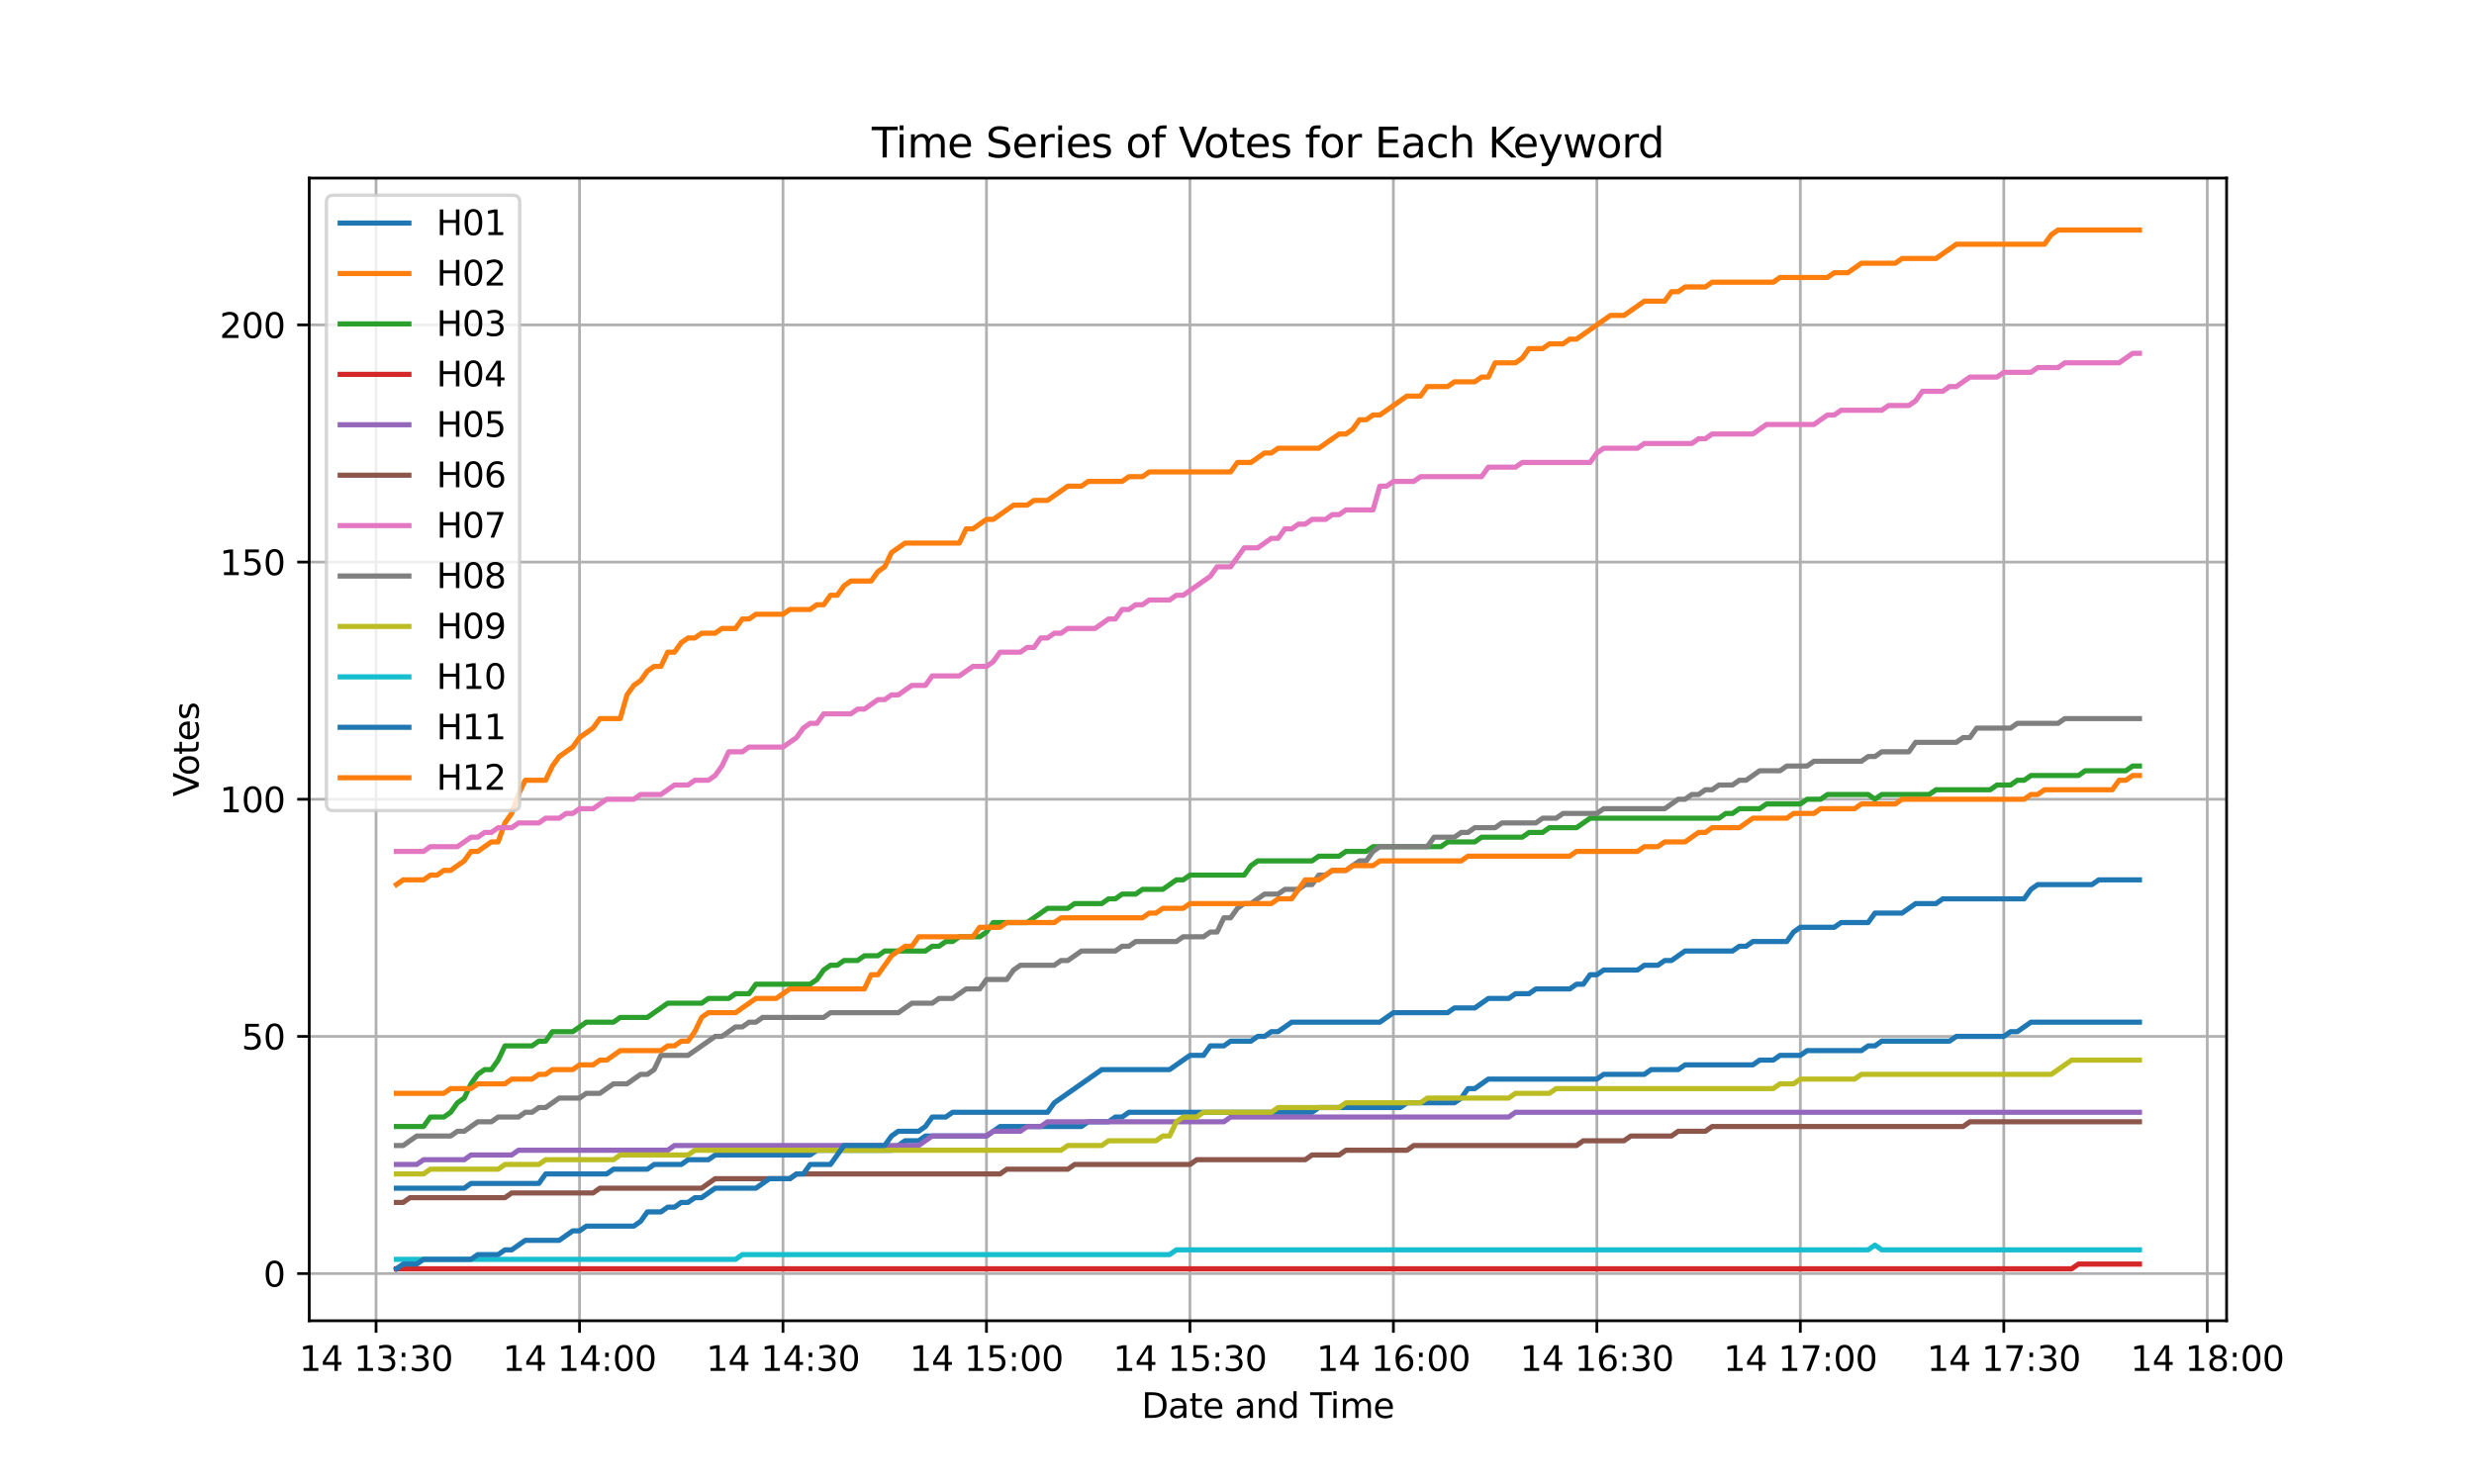 <?xml version="1.0" encoding="utf-8" standalone="no"?>
<!DOCTYPE svg PUBLIC "-//W3C//DTD SVG 1.1//EN"
  "http://www.w3.org/Graphics/SVG/1.1/DTD/svg11.dtd">
<svg xmlns:xlink="http://www.w3.org/1999/xlink" width="720pt" height="432pt" viewBox="0 0 720 432" xmlns="http://www.w3.org/2000/svg" version="1.1">
 <defs>
  <style type="text/css">*{stroke-linejoin: round; stroke-linecap: butt}</style>
 </defs>
 <g id="figure_1">
  <g id="patch_1">
   <path d="M 0 432 
L 720 432 
L 720 0 
L 0 0 
z
" style="fill: #ffffff"/>
  </g>
  <g id="axes_1">
   <g id="patch_2">
    <path d="M 90 384.48 
L 648 384.48 
L 648 51.84 
L 90 51.84 
z
" style="fill: #ffffff"/>
   </g>
   <g id="matplotlib.axis_1">
    <g id="xtick_1">
     <g id="line2d_1">
      <path d="M 109.442 384.48 
L 109.442 51.84 
" clip-path="url(#pe643ba645a)" style="fill: none; stroke: #b0b0b0; stroke-width: 0.8; stroke-linecap: square"/>
     </g>
     <g id="line2d_2">
      <defs>
       <path id="m9fa2e6b4dc" d="M 0 0 
L 0 3.5 
" style="stroke: #000000; stroke-width: 0.8"/>
      </defs>
      <g>
       <use xlink:href="#m9fa2e6b4dc" x="109.442" y="384.48" style="stroke: #000000; stroke-width: 0.8"/>
      </g>
     </g>
     <g id="text_1">
      <!-- 14 13:30 -->
      <g transform="translate(87.081 399.078) scale(0.1 -0.1)">
       <defs>
        <path id="DejaVuSans-31" d="M 794 531 
L 1825 531 
L 1825 4091 
L 703 3866 
L 703 4441 
L 1819 4666 
L 2450 4666 
L 2450 531 
L 3481 531 
L 3481 0 
L 794 0 
L 794 531 
z
" transform="scale(0.016)"/>
        <path id="DejaVuSans-34" d="M 2419 4116 
L 825 1625 
L 2419 1625 
L 2419 4116 
z
M 2253 4666 
L 3047 4666 
L 3047 1625 
L 3713 1625 
L 3713 1100 
L 3047 1100 
L 3047 0 
L 2419 0 
L 2419 1100 
L 313 1100 
L 313 1709 
L 2253 4666 
z
" transform="scale(0.016)"/>
        <path id="DejaVuSans-20" transform="scale(0.016)"/>
        <path id="DejaVuSans-33" d="M 2597 2516 
Q 3050 2419 3304 2112 
Q 3559 1806 3559 1356 
Q 3559 666 3084 287 
Q 2609 -91 1734 -91 
Q 1441 -91 1130 -33 
Q 819 25 488 141 
L 488 750 
Q 750 597 1062 519 
Q 1375 441 1716 441 
Q 2309 441 2620 675 
Q 2931 909 2931 1356 
Q 2931 1769 2642 2001 
Q 2353 2234 1838 2234 
L 1294 2234 
L 1294 2753 
L 1863 2753 
Q 2328 2753 2575 2939 
Q 2822 3125 2822 3475 
Q 2822 3834 2567 4026 
Q 2313 4219 1838 4219 
Q 1578 4219 1281 4162 
Q 984 4106 628 3988 
L 628 4550 
Q 988 4650 1302 4700 
Q 1616 4750 1894 4750 
Q 2613 4750 3031 4423 
Q 3450 4097 3450 3541 
Q 3450 3153 3228 2886 
Q 3006 2619 2597 2516 
z
" transform="scale(0.016)"/>
        <path id="DejaVuSans-3a" d="M 750 794 
L 1409 794 
L 1409 0 
L 750 0 
L 750 794 
z
M 750 3309 
L 1409 3309 
L 1409 2516 
L 750 2516 
L 750 3309 
z
" transform="scale(0.016)"/>
        <path id="DejaVuSans-30" d="M 2034 4250 
Q 1547 4250 1301 3770 
Q 1056 3291 1056 2328 
Q 1056 1369 1301 889 
Q 1547 409 2034 409 
Q 2525 409 2770 889 
Q 3016 1369 3016 2328 
Q 3016 3291 2770 3770 
Q 2525 4250 2034 4250 
z
M 2034 4750 
Q 2819 4750 3233 4129 
Q 3647 3509 3647 2328 
Q 3647 1150 3233 529 
Q 2819 -91 2034 -91 
Q 1250 -91 836 529 
Q 422 1150 422 2328 
Q 422 3509 836 4129 
Q 1250 4750 2034 4750 
z
" transform="scale(0.016)"/>
       </defs>
       <use xlink:href="#DejaVuSans-31"/>
       <use xlink:href="#DejaVuSans-34" transform="translate(63.623 0)"/>
       <use xlink:href="#DejaVuSans-20" transform="translate(127.246 0)"/>
       <use xlink:href="#DejaVuSans-31" transform="translate(159.033 0)"/>
       <use xlink:href="#DejaVuSans-33" transform="translate(222.656 0)"/>
       <use xlink:href="#DejaVuSans-3a" transform="translate(286.279 0)"/>
       <use xlink:href="#DejaVuSans-33" transform="translate(319.971 0)"/>
       <use xlink:href="#DejaVuSans-30" transform="translate(383.594 0)"/>
      </g>
     </g>
    </g>
    <g id="xtick_2">
     <g id="line2d_3">
      <path d="M 168.657 384.48 
L 168.657 51.84 
" clip-path="url(#pe643ba645a)" style="fill: none; stroke: #b0b0b0; stroke-width: 0.8; stroke-linecap: square"/>
     </g>
     <g id="line2d_4">
      <g>
       <use xlink:href="#m9fa2e6b4dc" x="168.657" y="384.48" style="stroke: #000000; stroke-width: 0.8"/>
      </g>
     </g>
     <g id="text_2">
      <!-- 14 14:00 -->
      <g transform="translate(146.296 399.078) scale(0.1 -0.1)">
       <use xlink:href="#DejaVuSans-31"/>
       <use xlink:href="#DejaVuSans-34" transform="translate(63.623 0)"/>
       <use xlink:href="#DejaVuSans-20" transform="translate(127.246 0)"/>
       <use xlink:href="#DejaVuSans-31" transform="translate(159.033 0)"/>
       <use xlink:href="#DejaVuSans-34" transform="translate(222.656 0)"/>
       <use xlink:href="#DejaVuSans-3a" transform="translate(286.279 0)"/>
       <use xlink:href="#DejaVuSans-30" transform="translate(319.971 0)"/>
       <use xlink:href="#DejaVuSans-30" transform="translate(383.594 0)"/>
      </g>
     </g>
    </g>
    <g id="xtick_3">
     <g id="line2d_5">
      <path d="M 227.872 384.48 
L 227.872 51.84 
" clip-path="url(#pe643ba645a)" style="fill: none; stroke: #b0b0b0; stroke-width: 0.8; stroke-linecap: square"/>
     </g>
     <g id="line2d_6">
      <g>
       <use xlink:href="#m9fa2e6b4dc" x="227.872" y="384.48" style="stroke: #000000; stroke-width: 0.8"/>
      </g>
     </g>
     <g id="text_3">
      <!-- 14 14:30 -->
      <g transform="translate(205.511 399.078) scale(0.1 -0.1)">
       <use xlink:href="#DejaVuSans-31"/>
       <use xlink:href="#DejaVuSans-34" transform="translate(63.623 0)"/>
       <use xlink:href="#DejaVuSans-20" transform="translate(127.246 0)"/>
       <use xlink:href="#DejaVuSans-31" transform="translate(159.033 0)"/>
       <use xlink:href="#DejaVuSans-34" transform="translate(222.656 0)"/>
       <use xlink:href="#DejaVuSans-3a" transform="translate(286.279 0)"/>
       <use xlink:href="#DejaVuSans-33" transform="translate(319.971 0)"/>
       <use xlink:href="#DejaVuSans-30" transform="translate(383.594 0)"/>
      </g>
     </g>
    </g>
    <g id="xtick_4">
     <g id="line2d_7">
      <path d="M 287.086 384.48 
L 287.086 51.84 
" clip-path="url(#pe643ba645a)" style="fill: none; stroke: #b0b0b0; stroke-width: 0.8; stroke-linecap: square"/>
     </g>
     <g id="line2d_8">
      <g>
       <use xlink:href="#m9fa2e6b4dc" x="287.086" y="384.48" style="stroke: #000000; stroke-width: 0.8"/>
      </g>
     </g>
     <g id="text_4">
      <!-- 14 15:00 -->
      <g transform="translate(264.725 399.078) scale(0.1 -0.1)">
       <defs>
        <path id="DejaVuSans-35" d="M 691 4666 
L 3169 4666 
L 3169 4134 
L 1269 4134 
L 1269 2991 
Q 1406 3038 1543 3061 
Q 1681 3084 1819 3084 
Q 2600 3084 3056 2656 
Q 3513 2228 3513 1497 
Q 3513 744 3044 326 
Q 2575 -91 1722 -91 
Q 1428 -91 1123 -41 
Q 819 9 494 109 
L 494 744 
Q 775 591 1075 516 
Q 1375 441 1709 441 
Q 2250 441 2565 725 
Q 2881 1009 2881 1497 
Q 2881 1984 2565 2268 
Q 2250 2553 1709 2553 
Q 1456 2553 1204 2497 
Q 953 2441 691 2322 
L 691 4666 
z
" transform="scale(0.016)"/>
       </defs>
       <use xlink:href="#DejaVuSans-31"/>
       <use xlink:href="#DejaVuSans-34" transform="translate(63.623 0)"/>
       <use xlink:href="#DejaVuSans-20" transform="translate(127.246 0)"/>
       <use xlink:href="#DejaVuSans-31" transform="translate(159.033 0)"/>
       <use xlink:href="#DejaVuSans-35" transform="translate(222.656 0)"/>
       <use xlink:href="#DejaVuSans-3a" transform="translate(286.279 0)"/>
       <use xlink:href="#DejaVuSans-30" transform="translate(319.971 0)"/>
       <use xlink:href="#DejaVuSans-30" transform="translate(383.594 0)"/>
      </g>
     </g>
    </g>
    <g id="xtick_5">
     <g id="line2d_9">
      <path d="M 346.301 384.48 
L 346.301 51.84 
" clip-path="url(#pe643ba645a)" style="fill: none; stroke: #b0b0b0; stroke-width: 0.8; stroke-linecap: square"/>
     </g>
     <g id="line2d_10">
      <g>
       <use xlink:href="#m9fa2e6b4dc" x="346.301" y="384.48" style="stroke: #000000; stroke-width: 0.8"/>
      </g>
     </g>
     <g id="text_5">
      <!-- 14 15:30 -->
      <g transform="translate(323.94 399.078) scale(0.1 -0.1)">
       <use xlink:href="#DejaVuSans-31"/>
       <use xlink:href="#DejaVuSans-34" transform="translate(63.623 0)"/>
       <use xlink:href="#DejaVuSans-20" transform="translate(127.246 0)"/>
       <use xlink:href="#DejaVuSans-31" transform="translate(159.033 0)"/>
       <use xlink:href="#DejaVuSans-35" transform="translate(222.656 0)"/>
       <use xlink:href="#DejaVuSans-3a" transform="translate(286.279 0)"/>
       <use xlink:href="#DejaVuSans-33" transform="translate(319.971 0)"/>
       <use xlink:href="#DejaVuSans-30" transform="translate(383.594 0)"/>
      </g>
     </g>
    </g>
    <g id="xtick_6">
     <g id="line2d_11">
      <path d="M 405.516 384.48 
L 405.516 51.84 
" clip-path="url(#pe643ba645a)" style="fill: none; stroke: #b0b0b0; stroke-width: 0.8; stroke-linecap: square"/>
     </g>
     <g id="line2d_12">
      <g>
       <use xlink:href="#m9fa2e6b4dc" x="405.516" y="384.48" style="stroke: #000000; stroke-width: 0.8"/>
      </g>
     </g>
     <g id="text_6">
      <!-- 14 16:00 -->
      <g transform="translate(383.155 399.078) scale(0.1 -0.1)">
       <defs>
        <path id="DejaVuSans-36" d="M 2113 2584 
Q 1688 2584 1439 2293 
Q 1191 2003 1191 1497 
Q 1191 994 1439 701 
Q 1688 409 2113 409 
Q 2538 409 2786 701 
Q 3034 994 3034 1497 
Q 3034 2003 2786 2293 
Q 2538 2584 2113 2584 
z
M 3366 4563 
L 3366 3988 
Q 3128 4100 2886 4159 
Q 2644 4219 2406 4219 
Q 1781 4219 1451 3797 
Q 1122 3375 1075 2522 
Q 1259 2794 1537 2939 
Q 1816 3084 2150 3084 
Q 2853 3084 3261 2657 
Q 3669 2231 3669 1497 
Q 3669 778 3244 343 
Q 2819 -91 2113 -91 
Q 1303 -91 875 529 
Q 447 1150 447 2328 
Q 447 3434 972 4092 
Q 1497 4750 2381 4750 
Q 2619 4750 2861 4703 
Q 3103 4656 3366 4563 
z
" transform="scale(0.016)"/>
       </defs>
       <use xlink:href="#DejaVuSans-31"/>
       <use xlink:href="#DejaVuSans-34" transform="translate(63.623 0)"/>
       <use xlink:href="#DejaVuSans-20" transform="translate(127.246 0)"/>
       <use xlink:href="#DejaVuSans-31" transform="translate(159.033 0)"/>
       <use xlink:href="#DejaVuSans-36" transform="translate(222.656 0)"/>
       <use xlink:href="#DejaVuSans-3a" transform="translate(286.279 0)"/>
       <use xlink:href="#DejaVuSans-30" transform="translate(319.971 0)"/>
       <use xlink:href="#DejaVuSans-30" transform="translate(383.594 0)"/>
      </g>
     </g>
    </g>
    <g id="xtick_7">
     <g id="line2d_13">
      <path d="M 464.73 384.48 
L 464.73 51.84 
" clip-path="url(#pe643ba645a)" style="fill: none; stroke: #b0b0b0; stroke-width: 0.8; stroke-linecap: square"/>
     </g>
     <g id="line2d_14">
      <g>
       <use xlink:href="#m9fa2e6b4dc" x="464.73" y="384.48" style="stroke: #000000; stroke-width: 0.8"/>
      </g>
     </g>
     <g id="text_7">
      <!-- 14 16:30 -->
      <g transform="translate(442.37 399.078) scale(0.1 -0.1)">
       <use xlink:href="#DejaVuSans-31"/>
       <use xlink:href="#DejaVuSans-34" transform="translate(63.623 0)"/>
       <use xlink:href="#DejaVuSans-20" transform="translate(127.246 0)"/>
       <use xlink:href="#DejaVuSans-31" transform="translate(159.033 0)"/>
       <use xlink:href="#DejaVuSans-36" transform="translate(222.656 0)"/>
       <use xlink:href="#DejaVuSans-3a" transform="translate(286.279 0)"/>
       <use xlink:href="#DejaVuSans-33" transform="translate(319.971 0)"/>
       <use xlink:href="#DejaVuSans-30" transform="translate(383.594 0)"/>
      </g>
     </g>
    </g>
    <g id="xtick_8">
     <g id="line2d_15">
      <path d="M 523.945 384.48 
L 523.945 51.84 
" clip-path="url(#pe643ba645a)" style="fill: none; stroke: #b0b0b0; stroke-width: 0.8; stroke-linecap: square"/>
     </g>
     <g id="line2d_16">
      <g>
       <use xlink:href="#m9fa2e6b4dc" x="523.945" y="384.48" style="stroke: #000000; stroke-width: 0.8"/>
      </g>
     </g>
     <g id="text_8">
      <!-- 14 17:00 -->
      <g transform="translate(501.584 399.078) scale(0.1 -0.1)">
       <defs>
        <path id="DejaVuSans-37" d="M 525 4666 
L 3525 4666 
L 3525 4397 
L 1831 0 
L 1172 0 
L 2766 4134 
L 525 4134 
L 525 4666 
z
" transform="scale(0.016)"/>
       </defs>
       <use xlink:href="#DejaVuSans-31"/>
       <use xlink:href="#DejaVuSans-34" transform="translate(63.623 0)"/>
       <use xlink:href="#DejaVuSans-20" transform="translate(127.246 0)"/>
       <use xlink:href="#DejaVuSans-31" transform="translate(159.033 0)"/>
       <use xlink:href="#DejaVuSans-37" transform="translate(222.656 0)"/>
       <use xlink:href="#DejaVuSans-3a" transform="translate(286.279 0)"/>
       <use xlink:href="#DejaVuSans-30" transform="translate(319.971 0)"/>
       <use xlink:href="#DejaVuSans-30" transform="translate(383.594 0)"/>
      </g>
     </g>
    </g>
    <g id="xtick_9">
     <g id="line2d_17">
      <path d="M 583.16 384.48 
L 583.16 51.84 
" clip-path="url(#pe643ba645a)" style="fill: none; stroke: #b0b0b0; stroke-width: 0.8; stroke-linecap: square"/>
     </g>
     <g id="line2d_18">
      <g>
       <use xlink:href="#m9fa2e6b4dc" x="583.16" y="384.48" style="stroke: #000000; stroke-width: 0.8"/>
      </g>
     </g>
     <g id="text_9">
      <!-- 14 17:30 -->
      <g transform="translate(560.799 399.078) scale(0.1 -0.1)">
       <use xlink:href="#DejaVuSans-31"/>
       <use xlink:href="#DejaVuSans-34" transform="translate(63.623 0)"/>
       <use xlink:href="#DejaVuSans-20" transform="translate(127.246 0)"/>
       <use xlink:href="#DejaVuSans-31" transform="translate(159.033 0)"/>
       <use xlink:href="#DejaVuSans-37" transform="translate(222.656 0)"/>
       <use xlink:href="#DejaVuSans-3a" transform="translate(286.279 0)"/>
       <use xlink:href="#DejaVuSans-33" transform="translate(319.971 0)"/>
       <use xlink:href="#DejaVuSans-30" transform="translate(383.594 0)"/>
      </g>
     </g>
    </g>
    <g id="xtick_10">
     <g id="line2d_19">
      <path d="M 642.375 384.48 
L 642.375 51.84 
" clip-path="url(#pe643ba645a)" style="fill: none; stroke: #b0b0b0; stroke-width: 0.8; stroke-linecap: square"/>
     </g>
     <g id="line2d_20">
      <g>
       <use xlink:href="#m9fa2e6b4dc" x="642.375" y="384.48" style="stroke: #000000; stroke-width: 0.8"/>
      </g>
     </g>
     <g id="text_10">
      <!-- 14 18:00 -->
      <g transform="translate(620.014 399.078) scale(0.1 -0.1)">
       <defs>
        <path id="DejaVuSans-38" d="M 2034 2216 
Q 1584 2216 1326 1975 
Q 1069 1734 1069 1313 
Q 1069 891 1326 650 
Q 1584 409 2034 409 
Q 2484 409 2743 651 
Q 3003 894 3003 1313 
Q 3003 1734 2745 1975 
Q 2488 2216 2034 2216 
z
M 1403 2484 
Q 997 2584 770 2862 
Q 544 3141 544 3541 
Q 544 4100 942 4425 
Q 1341 4750 2034 4750 
Q 2731 4750 3128 4425 
Q 3525 4100 3525 3541 
Q 3525 3141 3298 2862 
Q 3072 2584 2669 2484 
Q 3125 2378 3379 2068 
Q 3634 1759 3634 1313 
Q 3634 634 3220 271 
Q 2806 -91 2034 -91 
Q 1263 -91 848 271 
Q 434 634 434 1313 
Q 434 1759 690 2068 
Q 947 2378 1403 2484 
z
M 1172 3481 
Q 1172 3119 1398 2916 
Q 1625 2713 2034 2713 
Q 2441 2713 2670 2916 
Q 2900 3119 2900 3481 
Q 2900 3844 2670 4047 
Q 2441 4250 2034 4250 
Q 1625 4250 1398 4047 
Q 1172 3844 1172 3481 
z
" transform="scale(0.016)"/>
       </defs>
       <use xlink:href="#DejaVuSans-31"/>
       <use xlink:href="#DejaVuSans-34" transform="translate(63.623 0)"/>
       <use xlink:href="#DejaVuSans-20" transform="translate(127.246 0)"/>
       <use xlink:href="#DejaVuSans-31" transform="translate(159.033 0)"/>
       <use xlink:href="#DejaVuSans-38" transform="translate(222.656 0)"/>
       <use xlink:href="#DejaVuSans-3a" transform="translate(286.279 0)"/>
       <use xlink:href="#DejaVuSans-30" transform="translate(319.971 0)"/>
       <use xlink:href="#DejaVuSans-30" transform="translate(383.594 0)"/>
      </g>
     </g>
    </g>
    <g id="text_11">
     <!-- Date and Time -->
     <g transform="translate(332.23 412.757) scale(0.1 -0.1)">
      <defs>
       <path id="DejaVuSans-44" d="M 1259 4147 
L 1259 519 
L 2022 519 
Q 2988 519 3436 956 
Q 3884 1394 3884 2338 
Q 3884 3275 3436 3711 
Q 2988 4147 2022 4147 
L 1259 4147 
z
M 628 4666 
L 1925 4666 
Q 3281 4666 3915 4102 
Q 4550 3538 4550 2338 
Q 4550 1131 3912 565 
Q 3275 0 1925 0 
L 628 0 
L 628 4666 
z
" transform="scale(0.016)"/>
       <path id="DejaVuSans-61" d="M 2194 1759 
Q 1497 1759 1228 1600 
Q 959 1441 959 1056 
Q 959 750 1161 570 
Q 1363 391 1709 391 
Q 2188 391 2477 730 
Q 2766 1069 2766 1631 
L 2766 1759 
L 2194 1759 
z
M 3341 1997 
L 3341 0 
L 2766 0 
L 2766 531 
Q 2569 213 2275 61 
Q 1981 -91 1556 -91 
Q 1019 -91 701 211 
Q 384 513 384 1019 
Q 384 1609 779 1909 
Q 1175 2209 1959 2209 
L 2766 2209 
L 2766 2266 
Q 2766 2663 2505 2880 
Q 2244 3097 1772 3097 
Q 1472 3097 1187 3025 
Q 903 2953 641 2809 
L 641 3341 
Q 956 3463 1253 3523 
Q 1550 3584 1831 3584 
Q 2591 3584 2966 3190 
Q 3341 2797 3341 1997 
z
" transform="scale(0.016)"/>
       <path id="DejaVuSans-74" d="M 1172 4494 
L 1172 3500 
L 2356 3500 
L 2356 3053 
L 1172 3053 
L 1172 1153 
Q 1172 725 1289 603 
Q 1406 481 1766 481 
L 2356 481 
L 2356 0 
L 1766 0 
Q 1100 0 847 248 
Q 594 497 594 1153 
L 594 3053 
L 172 3053 
L 172 3500 
L 594 3500 
L 594 4494 
L 1172 4494 
z
" transform="scale(0.016)"/>
       <path id="DejaVuSans-65" d="M 3597 1894 
L 3597 1613 
L 953 1613 
Q 991 1019 1311 708 
Q 1631 397 2203 397 
Q 2534 397 2845 478 
Q 3156 559 3463 722 
L 3463 178 
Q 3153 47 2828 -22 
Q 2503 -91 2169 -91 
Q 1331 -91 842 396 
Q 353 884 353 1716 
Q 353 2575 817 3079 
Q 1281 3584 2069 3584 
Q 2775 3584 3186 3129 
Q 3597 2675 3597 1894 
z
M 3022 2063 
Q 3016 2534 2758 2815 
Q 2500 3097 2075 3097 
Q 1594 3097 1305 2825 
Q 1016 2553 972 2059 
L 3022 2063 
z
" transform="scale(0.016)"/>
       <path id="DejaVuSans-6e" d="M 3513 2113 
L 3513 0 
L 2938 0 
L 2938 2094 
Q 2938 2591 2744 2837 
Q 2550 3084 2163 3084 
Q 1697 3084 1428 2787 
Q 1159 2491 1159 1978 
L 1159 0 
L 581 0 
L 581 3500 
L 1159 3500 
L 1159 2956 
Q 1366 3272 1645 3428 
Q 1925 3584 2291 3584 
Q 2894 3584 3203 3211 
Q 3513 2838 3513 2113 
z
" transform="scale(0.016)"/>
       <path id="DejaVuSans-64" d="M 2906 2969 
L 2906 4863 
L 3481 4863 
L 3481 0 
L 2906 0 
L 2906 525 
Q 2725 213 2448 61 
Q 2172 -91 1784 -91 
Q 1150 -91 751 415 
Q 353 922 353 1747 
Q 353 2572 751 3078 
Q 1150 3584 1784 3584 
Q 2172 3584 2448 3432 
Q 2725 3281 2906 2969 
z
M 947 1747 
Q 947 1113 1208 752 
Q 1469 391 1925 391 
Q 2381 391 2643 752 
Q 2906 1113 2906 1747 
Q 2906 2381 2643 2742 
Q 2381 3103 1925 3103 
Q 1469 3103 1208 2742 
Q 947 2381 947 1747 
z
" transform="scale(0.016)"/>
       <path id="DejaVuSans-54" d="M -19 4666 
L 3928 4666 
L 3928 4134 
L 2272 4134 
L 2272 0 
L 1638 0 
L 1638 4134 
L -19 4134 
L -19 4666 
z
" transform="scale(0.016)"/>
       <path id="DejaVuSans-69" d="M 603 3500 
L 1178 3500 
L 1178 0 
L 603 0 
L 603 3500 
z
M 603 4863 
L 1178 4863 
L 1178 4134 
L 603 4134 
L 603 4863 
z
" transform="scale(0.016)"/>
       <path id="DejaVuSans-6d" d="M 3328 2828 
Q 3544 3216 3844 3400 
Q 4144 3584 4550 3584 
Q 5097 3584 5394 3201 
Q 5691 2819 5691 2113 
L 5691 0 
L 5113 0 
L 5113 2094 
Q 5113 2597 4934 2840 
Q 4756 3084 4391 3084 
Q 3944 3084 3684 2787 
Q 3425 2491 3425 1978 
L 3425 0 
L 2847 0 
L 2847 2094 
Q 2847 2600 2669 2842 
Q 2491 3084 2119 3084 
Q 1678 3084 1418 2786 
Q 1159 2488 1159 1978 
L 1159 0 
L 581 0 
L 581 3500 
L 1159 3500 
L 1159 2956 
Q 1356 3278 1631 3431 
Q 1906 3584 2284 3584 
Q 2666 3584 2933 3390 
Q 3200 3197 3328 2828 
z
" transform="scale(0.016)"/>
      </defs>
      <use xlink:href="#DejaVuSans-44"/>
      <use xlink:href="#DejaVuSans-61" transform="translate(77.002 0)"/>
      <use xlink:href="#DejaVuSans-74" transform="translate(138.281 0)"/>
      <use xlink:href="#DejaVuSans-65" transform="translate(177.49 0)"/>
      <use xlink:href="#DejaVuSans-20" transform="translate(239.014 0)"/>
      <use xlink:href="#DejaVuSans-61" transform="translate(270.801 0)"/>
      <use xlink:href="#DejaVuSans-6e" transform="translate(332.08 0)"/>
      <use xlink:href="#DejaVuSans-64" transform="translate(395.459 0)"/>
      <use xlink:href="#DejaVuSans-20" transform="translate(458.936 0)"/>
      <use xlink:href="#DejaVuSans-54" transform="translate(490.723 0)"/>
      <use xlink:href="#DejaVuSans-69" transform="translate(548.682 0)"/>
      <use xlink:href="#DejaVuSans-6d" transform="translate(576.465 0)"/>
      <use xlink:href="#DejaVuSans-65" transform="translate(673.877 0)"/>
     </g>
    </g>
   </g>
   <g id="matplotlib.axis_2">
    <g id="ytick_1">
     <g id="line2d_21">
      <path d="M 90 370.741 
L 648 370.741 
" clip-path="url(#pe643ba645a)" style="fill: none; stroke: #b0b0b0; stroke-width: 0.8; stroke-linecap: square"/>
     </g>
     <g id="line2d_22">
      <defs>
       <path id="m2aba4b1002" d="M 0 0 
L -3.5 0 
" style="stroke: #000000; stroke-width: 0.8"/>
      </defs>
      <g>
       <use xlink:href="#m2aba4b1002" x="90" y="370.741" style="stroke: #000000; stroke-width: 0.8"/>
      </g>
     </g>
     <g id="text_12">
      <!-- 0 -->
      <g transform="translate(76.638 374.54) scale(0.1 -0.1)">
       <use xlink:href="#DejaVuSans-30"/>
      </g>
     </g>
    </g>
    <g id="ytick_2">
     <g id="line2d_23">
      <path d="M 90 301.7 
L 648 301.7 
" clip-path="url(#pe643ba645a)" style="fill: none; stroke: #b0b0b0; stroke-width: 0.8; stroke-linecap: square"/>
     </g>
     <g id="line2d_24">
      <g>
       <use xlink:href="#m2aba4b1002" x="90" y="301.7" style="stroke: #000000; stroke-width: 0.8"/>
      </g>
     </g>
     <g id="text_13">
      <!-- 50 -->
      <g transform="translate(70.275 305.499) scale(0.1 -0.1)">
       <use xlink:href="#DejaVuSans-35"/>
       <use xlink:href="#DejaVuSans-30" transform="translate(63.623 0)"/>
      </g>
     </g>
    </g>
    <g id="ytick_3">
     <g id="line2d_25">
      <path d="M 90 232.659 
L 648 232.659 
" clip-path="url(#pe643ba645a)" style="fill: none; stroke: #b0b0b0; stroke-width: 0.8; stroke-linecap: square"/>
     </g>
     <g id="line2d_26">
      <g>
       <use xlink:href="#m2aba4b1002" x="90" y="232.659" style="stroke: #000000; stroke-width: 0.8"/>
      </g>
     </g>
     <g id="text_14">
      <!-- 100 -->
      <g transform="translate(63.913 236.458) scale(0.1 -0.1)">
       <use xlink:href="#DejaVuSans-31"/>
       <use xlink:href="#DejaVuSans-30" transform="translate(63.623 0)"/>
       <use xlink:href="#DejaVuSans-30" transform="translate(127.246 0)"/>
      </g>
     </g>
    </g>
    <g id="ytick_4">
     <g id="line2d_27">
      <path d="M 90 163.618 
L 648 163.618 
" clip-path="url(#pe643ba645a)" style="fill: none; stroke: #b0b0b0; stroke-width: 0.8; stroke-linecap: square"/>
     </g>
     <g id="line2d_28">
      <g>
       <use xlink:href="#m2aba4b1002" x="90" y="163.618" style="stroke: #000000; stroke-width: 0.8"/>
      </g>
     </g>
     <g id="text_15">
      <!-- 150 -->
      <g transform="translate(63.913 167.417) scale(0.1 -0.1)">
       <use xlink:href="#DejaVuSans-31"/>
       <use xlink:href="#DejaVuSans-35" transform="translate(63.623 0)"/>
       <use xlink:href="#DejaVuSans-30" transform="translate(127.246 0)"/>
      </g>
     </g>
    </g>
    <g id="ytick_5">
     <g id="line2d_29">
      <path d="M 90 94.576 
L 648 94.576 
" clip-path="url(#pe643ba645a)" style="fill: none; stroke: #b0b0b0; stroke-width: 0.8; stroke-linecap: square"/>
     </g>
     <g id="line2d_30">
      <g>
       <use xlink:href="#m2aba4b1002" x="90" y="94.576" style="stroke: #000000; stroke-width: 0.8"/>
      </g>
     </g>
     <g id="text_16">
      <!-- 200 -->
      <g transform="translate(63.913 98.376) scale(0.1 -0.1)">
       <defs>
        <path id="DejaVuSans-32" d="M 1228 531 
L 3431 531 
L 3431 0 
L 469 0 
L 469 531 
Q 828 903 1448 1529 
Q 2069 2156 2228 2338 
Q 2531 2678 2651 2914 
Q 2772 3150 2772 3378 
Q 2772 3750 2511 3984 
Q 2250 4219 1831 4219 
Q 1534 4219 1204 4116 
Q 875 4013 500 3803 
L 500 4441 
Q 881 4594 1212 4672 
Q 1544 4750 1819 4750 
Q 2544 4750 2975 4387 
Q 3406 4025 3406 3419 
Q 3406 3131 3298 2873 
Q 3191 2616 2906 2266 
Q 2828 2175 2409 1742 
Q 1991 1309 1228 531 
z
" transform="scale(0.016)"/>
       </defs>
       <use xlink:href="#DejaVuSans-32"/>
       <use xlink:href="#DejaVuSans-30" transform="translate(63.623 0)"/>
       <use xlink:href="#DejaVuSans-30" transform="translate(127.246 0)"/>
      </g>
     </g>
    </g>
    <g id="text_17">
     <!-- Votes -->
     <g transform="translate(57.833 231.894) rotate(-90) scale(0.1 -0.1)">
      <defs>
       <path id="DejaVuSans-56" d="M 1831 0 
L 50 4666 
L 709 4666 
L 2188 738 
L 3669 4666 
L 4325 4666 
L 2547 0 
L 1831 0 
z
" transform="scale(0.016)"/>
       <path id="DejaVuSans-6f" d="M 1959 3097 
Q 1497 3097 1228 2736 
Q 959 2375 959 1747 
Q 959 1119 1226 758 
Q 1494 397 1959 397 
Q 2419 397 2687 759 
Q 2956 1122 2956 1747 
Q 2956 2369 2687 2733 
Q 2419 3097 1959 3097 
z
M 1959 3584 
Q 2709 3584 3137 3096 
Q 3566 2609 3566 1747 
Q 3566 888 3137 398 
Q 2709 -91 1959 -91 
Q 1206 -91 779 398 
Q 353 888 353 1747 
Q 353 2609 779 3096 
Q 1206 3584 1959 3584 
z
" transform="scale(0.016)"/>
       <path id="DejaVuSans-73" d="M 2834 3397 
L 2834 2853 
Q 2591 2978 2328 3040 
Q 2066 3103 1784 3103 
Q 1356 3103 1142 2972 
Q 928 2841 928 2578 
Q 928 2378 1081 2264 
Q 1234 2150 1697 2047 
L 1894 2003 
Q 2506 1872 2764 1633 
Q 3022 1394 3022 966 
Q 3022 478 2636 193 
Q 2250 -91 1575 -91 
Q 1294 -91 989 -36 
Q 684 19 347 128 
L 347 722 
Q 666 556 975 473 
Q 1284 391 1588 391 
Q 1994 391 2212 530 
Q 2431 669 2431 922 
Q 2431 1156 2273 1281 
Q 2116 1406 1581 1522 
L 1381 1569 
Q 847 1681 609 1914 
Q 372 2147 372 2553 
Q 372 3047 722 3315 
Q 1072 3584 1716 3584 
Q 2034 3584 2315 3537 
Q 2597 3491 2834 3397 
z
" transform="scale(0.016)"/>
      </defs>
      <use xlink:href="#DejaVuSans-56"/>
      <use xlink:href="#DejaVuSans-6f" transform="translate(60.658 0)"/>
      <use xlink:href="#DejaVuSans-74" transform="translate(121.84 0)"/>
      <use xlink:href="#DejaVuSans-65" transform="translate(161.049 0)"/>
      <use xlink:href="#DejaVuSans-73" transform="translate(222.572 0)"/>
     </g>
    </g>
   </g>
   <g id="line2d_31">
    <path d="M 115.364 345.886 
L 135.102 345.886 
L 137.076 344.505 
L 156.814 344.505 
L 158.788 341.744 
L 176.552 341.744 
L 178.526 340.363 
L 188.395 340.363 
L 190.369 338.982 
L 198.264 338.982 
L 200.238 337.601 
L 206.16 337.601 
L 208.133 336.22 
L 235.767 336.22 
L 237.741 334.839 
L 259.453 334.839 
L 263.4 332.078 
L 267.348 332.078 
L 269.322 330.697 
L 287.086 330.697 
L 291.034 327.935 
L 314.72 327.935 
L 316.694 326.555 
L 322.615 326.555 
L 324.589 325.174 
L 326.563 325.174 
L 328.537 323.793 
L 381.83 323.793 
L 383.804 322.412 
L 407.49 322.412 
L 409.463 321.031 
L 423.28 321.031 
L 425.254 319.65 
L 427.228 316.889 
L 429.202 316.889 
L 433.149 314.127 
L 464.73 314.127 
L 466.704 312.746 
L 478.547 312.746 
L 480.521 311.365 
L 488.416 311.365 
L 490.39 309.985 
L 510.128 309.985 
L 512.102 308.604 
L 516.05 308.604 
L 518.024 307.223 
L 523.945 307.223 
L 525.919 305.842 
L 541.71 305.842 
L 543.683 304.461 
L 545.657 304.461 
L 547.631 303.081 
L 567.369 303.081 
L 569.343 301.7 
L 583.16 301.7 
L 585.134 300.319 
L 587.108 300.319 
L 591.055 297.557 
L 622.636 297.557 
L 622.636 297.557 
" clip-path="url(#pe643ba645a)" style="fill: none; stroke: #1f77b4; stroke-width: 1.5; stroke-linecap: square"/>
   </g>
   <g id="line2d_32">
    <path d="M 115.364 257.513 
L 117.337 256.133 
L 123.259 256.133 
L 125.233 254.752 
L 127.207 254.752 
L 129.18 253.371 
L 131.154 253.371 
L 135.102 250.609 
L 137.076 247.848 
L 139.05 247.848 
L 142.997 245.086 
L 144.971 245.086 
L 146.945 239.563 
L 148.919 236.801 
L 150.892 231.278 
L 152.866 227.135 
L 158.788 227.135 
L 160.762 222.993 
L 162.735 220.231 
L 166.683 217.47 
L 168.657 214.708 
L 172.605 211.946 
L 174.578 209.185 
L 180.5 209.185 
L 182.474 202.281 
L 184.447 199.519 
L 186.421 198.138 
L 188.395 195.376 
L 190.369 193.996 
L 192.343 193.996 
L 194.317 189.853 
L 196.29 189.853 
L 198.264 187.092 
L 200.238 185.711 
L 202.212 185.711 
L 204.186 184.33 
L 208.133 184.33 
L 210.107 182.949 
L 214.055 182.949 
L 216.029 180.187 
L 218.002 180.187 
L 219.976 178.807 
L 227.872 178.807 
L 229.845 177.426 
L 235.767 177.426 
L 237.741 176.045 
L 239.715 176.045 
L 241.688 173.283 
L 243.662 173.283 
L 245.636 170.522 
L 247.61 169.141 
L 253.531 169.141 
L 255.505 166.379 
L 257.479 164.998 
L 259.453 160.856 
L 263.4 158.094 
L 279.191 158.094 
L 281.165 153.952 
L 283.139 153.952 
L 287.086 151.19 
L 289.06 151.19 
L 294.982 147.048 
L 298.929 147.048 
L 300.903 145.667 
L 304.851 145.667 
L 310.772 141.524 
L 314.72 141.524 
L 316.694 140.144 
L 326.563 140.144 
L 328.537 138.763 
L 332.484 138.763 
L 334.458 137.382 
L 358.144 137.382 
L 360.118 134.62 
L 364.065 134.62 
L 368.013 131.859 
L 369.987 131.859 
L 371.961 130.478 
L 383.804 130.478 
L 389.725 126.335 
L 391.699 126.335 
L 393.673 124.955 
L 395.647 122.193 
L 397.62 122.193 
L 399.594 120.812 
L 401.568 120.812 
L 409.463 115.289 
L 413.411 115.289 
L 415.385 112.527 
L 421.306 112.527 
L 423.28 111.146 
L 429.202 111.146 
L 431.175 109.765 
L 433.149 109.765 
L 435.123 105.623 
L 441.045 105.623 
L 443.018 104.242 
L 444.992 101.481 
L 448.94 101.481 
L 450.914 100.1 
L 454.861 100.1 
L 456.835 98.719 
L 458.809 98.719 
L 468.678 91.815 
L 472.626 91.815 
L 478.547 87.672 
L 484.469 87.672 
L 486.443 84.911 
L 488.416 84.911 
L 490.39 83.53 
L 496.312 83.53 
L 498.285 82.149 
L 516.05 82.149 
L 518.024 80.768 
L 531.84 80.768 
L 533.814 79.387 
L 537.762 79.387 
L 541.71 76.626 
L 551.579 76.626 
L 553.553 75.245 
L 563.422 75.245 
L 569.343 71.102 
L 595.003 71.102 
L 596.977 68.341 
L 598.95 66.96 
L 622.636 66.96 
L 622.636 66.96 
" clip-path="url(#pe643ba645a)" style="fill: none; stroke: #ff7f0e; stroke-width: 1.5; stroke-linecap: square"/>
   </g>
   <g id="line2d_33">
    <path d="M 115.364 327.935 
L 123.259 327.935 
L 125.233 325.174 
L 129.18 325.174 
L 131.154 323.793 
L 133.128 321.031 
L 135.102 319.65 
L 137.076 315.508 
L 139.05 312.746 
L 141.023 311.365 
L 142.997 311.365 
L 144.971 308.604 
L 146.945 304.461 
L 154.84 304.461 
L 156.814 303.081 
L 158.788 303.081 
L 160.762 300.319 
L 166.683 300.319 
L 170.631 297.557 
L 178.526 297.557 
L 180.5 296.176 
L 188.395 296.176 
L 194.317 292.034 
L 204.186 292.034 
L 206.16 290.653 
L 212.081 290.653 
L 214.055 289.272 
L 218.002 289.272 
L 219.976 286.511 
L 235.767 286.511 
L 237.741 285.13 
L 239.715 282.368 
L 241.688 280.987 
L 243.662 280.987 
L 245.636 279.607 
L 249.584 279.607 
L 251.557 278.226 
L 255.505 278.226 
L 257.479 276.845 
L 269.322 276.845 
L 271.296 275.464 
L 273.27 275.464 
L 275.243 274.083 
L 277.217 274.083 
L 279.191 272.702 
L 285.112 272.702 
L 287.086 271.322 
L 289.06 268.56 
L 298.929 268.56 
L 304.851 264.418 
L 310.772 264.418 
L 312.746 263.037 
L 320.641 263.037 
L 322.615 261.656 
L 324.589 261.656 
L 326.563 260.275 
L 330.51 260.275 
L 332.484 258.894 
L 338.406 258.894 
L 342.353 256.133 
L 344.327 256.133 
L 346.301 254.752 
L 362.092 254.752 
L 364.065 251.99 
L 366.039 250.609 
L 381.83 250.609 
L 383.804 249.228 
L 389.725 249.228 
L 391.699 247.848 
L 397.62 247.848 
L 399.594 246.467 
L 419.333 246.467 
L 421.306 245.086 
L 429.202 245.086 
L 431.175 243.705 
L 443.018 243.705 
L 444.992 242.324 
L 448.94 242.324 
L 450.914 240.944 
L 458.809 240.944 
L 462.757 238.182 
L 500.259 238.182 
L 502.233 236.801 
L 504.207 236.801 
L 506.181 235.42 
L 512.102 235.42 
L 514.076 234.039 
L 523.945 234.039 
L 525.919 232.659 
L 529.867 232.659 
L 531.84 231.278 
L 543.683 231.278 
L 545.657 232.659 
L 547.631 231.278 
L 561.448 231.278 
L 563.422 229.897 
L 579.212 229.897 
L 581.186 228.516 
L 585.134 228.516 
L 587.108 227.135 
L 589.081 227.135 
L 591.055 225.755 
L 604.872 225.755 
L 606.846 224.374 
L 618.689 224.374 
L 620.663 222.993 
L 622.636 222.993 
L 622.636 222.993 
" clip-path="url(#pe643ba645a)" style="fill: none; stroke: #2ca02c; stroke-width: 1.5; stroke-linecap: square"/>
   </g>
   <g id="line2d_34">
    <path d="M 115.364 369.36 
L 602.898 369.36 
L 604.872 367.979 
L 622.636 367.979 
L 622.636 367.979 
" clip-path="url(#pe643ba645a)" style="fill: none; stroke: #d62728; stroke-width: 1.5; stroke-linecap: square"/>
   </g>
   <g id="line2d_35">
    <path d="M 115.364 338.982 
L 121.285 338.982 
L 123.259 337.601 
L 135.102 337.601 
L 137.076 336.22 
L 148.919 336.22 
L 150.892 334.839 
L 194.317 334.839 
L 196.29 333.459 
L 267.348 333.459 
L 271.296 330.697 
L 287.086 330.697 
L 289.06 329.316 
L 296.955 329.316 
L 298.929 327.935 
L 302.877 327.935 
L 304.851 326.555 
L 356.17 326.555 
L 358.144 325.174 
L 439.071 325.174 
L 441.045 323.793 
L 622.636 323.793 
L 622.636 323.793 
" clip-path="url(#pe643ba645a)" style="fill: none; stroke: #9467bd; stroke-width: 1.5; stroke-linecap: square"/>
   </g>
   <g id="line2d_36">
    <path d="M 115.364 350.028 
L 117.337 350.028 
L 119.311 348.648 
L 146.945 348.648 
L 148.919 347.267 
L 172.605 347.267 
L 174.578 345.886 
L 204.186 345.886 
L 208.133 343.124 
L 229.845 343.124 
L 231.819 341.744 
L 291.034 341.744 
L 293.008 340.363 
L 310.772 340.363 
L 312.746 338.982 
L 346.301 338.982 
L 348.275 337.601 
L 379.856 337.601 
L 381.83 336.22 
L 389.725 336.22 
L 391.699 334.839 
L 409.463 334.839 
L 411.437 333.459 
L 458.809 333.459 
L 460.783 332.078 
L 472.626 332.078 
L 474.6 330.697 
L 486.443 330.697 
L 488.416 329.316 
L 496.312 329.316 
L 498.285 327.935 
L 571.317 327.935 
L 573.291 326.555 
L 622.636 326.555 
L 622.636 326.555 
" clip-path="url(#pe643ba645a)" style="fill: none; stroke: #8c564b; stroke-width: 1.5; stroke-linecap: square"/>
   </g>
   <g id="line2d_37">
    <path d="M 115.364 247.848 
L 123.259 247.848 
L 125.233 246.467 
L 133.128 246.467 
L 137.076 243.705 
L 139.05 243.705 
L 141.023 242.324 
L 142.997 242.324 
L 144.971 240.944 
L 148.919 240.944 
L 150.892 239.563 
L 156.814 239.563 
L 158.788 238.182 
L 162.735 238.182 
L 164.709 236.801 
L 166.683 236.801 
L 168.657 235.42 
L 172.605 235.42 
L 176.552 232.659 
L 184.447 232.659 
L 186.421 231.278 
L 192.343 231.278 
L 196.29 228.516 
L 200.238 228.516 
L 202.212 227.135 
L 206.16 227.135 
L 208.133 225.755 
L 210.107 222.993 
L 212.081 218.85 
L 216.029 218.85 
L 218.002 217.47 
L 227.872 217.47 
L 231.819 214.708 
L 233.793 211.946 
L 235.767 210.565 
L 237.741 210.565 
L 239.715 207.804 
L 247.61 207.804 
L 249.584 206.423 
L 251.557 206.423 
L 255.505 203.661 
L 257.479 203.661 
L 259.453 202.281 
L 261.427 202.281 
L 265.374 199.519 
L 269.322 199.519 
L 271.296 196.757 
L 279.191 196.757 
L 283.139 193.996 
L 287.086 193.996 
L 289.06 192.615 
L 291.034 189.853 
L 296.955 189.853 
L 298.929 188.472 
L 300.903 188.472 
L 302.877 185.711 
L 304.851 185.711 
L 306.825 184.33 
L 308.798 184.33 
L 310.772 182.949 
L 318.667 182.949 
L 322.615 180.187 
L 324.589 180.187 
L 326.563 177.426 
L 328.537 177.426 
L 330.51 176.045 
L 332.484 176.045 
L 334.458 174.664 
L 340.38 174.664 
L 342.353 173.283 
L 344.327 173.283 
L 352.222 167.76 
L 354.196 164.998 
L 358.144 164.998 
L 362.092 159.475 
L 366.039 159.475 
L 369.987 156.713 
L 371.961 156.713 
L 373.935 153.952 
L 375.908 153.952 
L 377.882 152.571 
L 379.856 152.571 
L 381.83 151.19 
L 385.778 151.19 
L 387.751 149.809 
L 389.725 149.809 
L 391.699 148.428 
L 399.594 148.428 
L 401.568 141.524 
L 403.542 141.524 
L 405.516 140.144 
L 411.437 140.144 
L 413.411 138.763 
L 431.175 138.763 
L 433.149 136.001 
L 441.045 136.001 
L 443.018 134.62 
L 462.757 134.62 
L 464.73 131.859 
L 466.704 130.478 
L 476.573 130.478 
L 478.547 129.097 
L 492.364 129.097 
L 494.338 127.716 
L 496.312 127.716 
L 498.285 126.335 
L 510.128 126.335 
L 514.076 123.574 
L 527.893 123.574 
L 531.84 120.812 
L 533.814 120.812 
L 535.788 119.431 
L 547.631 119.431 
L 549.605 118.05 
L 555.526 118.05 
L 557.5 116.67 
L 559.474 113.908 
L 565.395 113.908 
L 567.369 112.527 
L 569.343 112.527 
L 573.291 109.765 
L 581.186 109.765 
L 583.16 108.385 
L 591.055 108.385 
L 593.029 107.004 
L 598.95 107.004 
L 600.924 105.623 
L 616.715 105.623 
L 620.663 102.861 
L 622.636 102.861 
L 622.636 102.861 
" clip-path="url(#pe643ba645a)" style="fill: none; stroke: #e377c2; stroke-width: 1.5; stroke-linecap: square"/>
   </g>
   <g id="line2d_38">
    <path d="M 115.364 333.459 
L 117.337 333.459 
L 121.285 330.697 
L 131.154 330.697 
L 133.128 329.316 
L 135.102 329.316 
L 139.05 326.555 
L 142.997 326.555 
L 144.971 325.174 
L 150.892 325.174 
L 152.866 323.793 
L 154.84 323.793 
L 156.814 322.412 
L 158.788 322.412 
L 162.735 319.65 
L 168.657 319.65 
L 170.631 318.27 
L 174.578 318.27 
L 178.526 315.508 
L 182.474 315.508 
L 186.421 312.746 
L 188.395 312.746 
L 190.369 311.365 
L 192.343 307.223 
L 200.238 307.223 
L 208.133 301.7 
L 210.107 301.7 
L 214.055 298.938 
L 216.029 298.938 
L 218.002 297.557 
L 219.976 297.557 
L 221.95 296.176 
L 239.715 296.176 
L 241.688 294.796 
L 261.427 294.796 
L 265.374 292.034 
L 271.296 292.034 
L 273.27 290.653 
L 277.217 290.653 
L 281.165 287.892 
L 285.112 287.892 
L 287.086 285.13 
L 293.008 285.13 
L 294.982 282.368 
L 296.955 280.987 
L 306.825 280.987 
L 308.798 279.607 
L 310.772 279.607 
L 314.72 276.845 
L 324.589 276.845 
L 326.563 275.464 
L 328.537 275.464 
L 330.51 274.083 
L 342.353 274.083 
L 344.327 272.702 
L 350.249 272.702 
L 352.222 271.322 
L 354.196 271.322 
L 356.17 267.179 
L 358.144 267.179 
L 360.118 264.418 
L 362.092 263.037 
L 364.065 263.037 
L 368.013 260.275 
L 371.961 260.275 
L 373.935 258.894 
L 377.882 258.894 
L 379.856 257.513 
L 381.83 257.513 
L 383.804 254.752 
L 385.778 254.752 
L 387.751 253.371 
L 391.699 253.371 
L 395.647 250.609 
L 397.62 250.609 
L 399.594 247.848 
L 401.568 246.467 
L 415.385 246.467 
L 417.359 243.705 
L 423.28 243.705 
L 425.254 242.324 
L 427.228 242.324 
L 429.202 240.944 
L 435.123 240.944 
L 437.097 239.563 
L 446.966 239.563 
L 448.94 238.182 
L 452.888 238.182 
L 454.861 236.801 
L 464.73 236.801 
L 466.704 235.42 
L 484.469 235.42 
L 488.416 232.659 
L 490.39 232.659 
L 492.364 231.278 
L 494.338 231.278 
L 496.312 229.897 
L 498.285 229.897 
L 500.259 228.516 
L 504.207 228.516 
L 506.181 227.135 
L 508.155 227.135 
L 512.102 224.374 
L 518.024 224.374 
L 519.998 222.993 
L 525.919 222.993 
L 527.893 221.612 
L 541.71 221.612 
L 543.683 220.231 
L 545.657 220.231 
L 547.631 218.85 
L 555.526 218.85 
L 557.5 216.089 
L 569.343 216.089 
L 571.317 214.708 
L 573.291 214.708 
L 575.265 211.946 
L 585.134 211.946 
L 587.108 210.565 
L 598.95 210.565 
L 600.924 209.185 
L 622.636 209.185 
L 622.636 209.185 
" clip-path="url(#pe643ba645a)" style="fill: none; stroke: #7f7f7f; stroke-width: 1.5; stroke-linecap: square"/>
   </g>
   <g id="line2d_39">
    <path d="M 115.364 341.744 
L 123.259 341.744 
L 125.233 340.363 
L 144.971 340.363 
L 146.945 338.982 
L 156.814 338.982 
L 158.788 337.601 
L 178.526 337.601 
L 180.5 336.22 
L 200.238 336.22 
L 202.212 334.839 
L 308.798 334.839 
L 310.772 333.459 
L 320.641 333.459 
L 322.615 332.078 
L 336.432 332.078 
L 338.406 330.697 
L 340.38 330.697 
L 342.353 326.555 
L 344.327 325.174 
L 348.275 325.174 
L 350.249 323.793 
L 369.987 323.793 
L 371.961 322.412 
L 389.725 322.412 
L 391.699 321.031 
L 413.411 321.031 
L 415.385 319.65 
L 439.071 319.65 
L 441.045 318.27 
L 450.914 318.27 
L 452.888 316.889 
L 516.05 316.889 
L 518.024 315.508 
L 521.971 315.508 
L 523.945 314.127 
L 539.736 314.127 
L 541.71 312.746 
L 596.977 312.746 
L 602.898 308.604 
L 622.636 308.604 
L 622.636 308.604 
" clip-path="url(#pe643ba645a)" style="fill: none; stroke: #bcbd22; stroke-width: 1.5; stroke-linecap: square"/>
   </g>
   <g id="line2d_40">
    <path d="M 115.364 366.598 
L 214.055 366.598 
L 216.029 365.218 
L 340.38 365.218 
L 342.353 363.837 
L 543.683 363.837 
L 545.657 362.456 
L 547.631 363.837 
L 622.636 363.837 
L 622.636 363.837 
" clip-path="url(#pe643ba645a)" style="fill: none; stroke: #17becf; stroke-width: 1.5; stroke-linecap: square"/>
   </g>
   <g id="line2d_41">
    <path d="M 115.364 369.36 
L 117.337 367.979 
L 121.285 367.979 
L 123.259 366.598 
L 137.076 366.598 
L 139.05 365.218 
L 144.971 365.218 
L 146.945 363.837 
L 148.919 363.837 
L 152.866 361.075 
L 162.735 361.075 
L 166.683 358.313 
L 168.657 358.313 
L 170.631 356.933 
L 184.447 356.933 
L 186.421 355.552 
L 188.395 352.79 
L 192.343 352.79 
L 194.317 351.409 
L 196.29 351.409 
L 198.264 350.028 
L 200.238 350.028 
L 202.212 348.648 
L 204.186 348.648 
L 208.133 345.886 
L 219.976 345.886 
L 223.924 343.124 
L 229.845 343.124 
L 231.819 341.744 
L 233.793 341.744 
L 235.767 338.982 
L 241.688 338.982 
L 245.636 333.459 
L 257.479 333.459 
L 259.453 330.697 
L 261.427 329.316 
L 267.348 329.316 
L 269.322 327.935 
L 271.296 325.174 
L 275.243 325.174 
L 277.217 323.793 
L 304.851 323.793 
L 306.825 321.031 
L 320.641 311.365 
L 340.38 311.365 
L 346.301 307.223 
L 350.249 307.223 
L 352.222 304.461 
L 356.17 304.461 
L 358.144 303.081 
L 364.065 303.081 
L 366.039 301.7 
L 368.013 301.7 
L 369.987 300.319 
L 371.961 300.319 
L 375.908 297.557 
L 401.568 297.557 
L 405.516 294.796 
L 421.306 294.796 
L 423.28 293.415 
L 429.202 293.415 
L 433.149 290.653 
L 439.071 290.653 
L 441.045 289.272 
L 444.992 289.272 
L 446.966 287.892 
L 456.835 287.892 
L 458.809 286.511 
L 460.783 286.511 
L 462.757 283.749 
L 464.73 283.749 
L 466.704 282.368 
L 476.573 282.368 
L 478.547 280.987 
L 482.495 280.987 
L 484.469 279.607 
L 486.443 279.607 
L 490.39 276.845 
L 504.207 276.845 
L 506.181 275.464 
L 508.155 275.464 
L 510.128 274.083 
L 519.998 274.083 
L 521.971 271.322 
L 523.945 269.941 
L 533.814 269.941 
L 535.788 268.56 
L 543.683 268.56 
L 545.657 265.798 
L 553.553 265.798 
L 557.5 263.037 
L 563.422 263.037 
L 565.395 261.656 
L 589.081 261.656 
L 591.055 258.894 
L 593.029 257.513 
L 608.82 257.513 
L 610.793 256.133 
L 622.636 256.133 
L 622.636 256.133 
" clip-path="url(#pe643ba645a)" style="fill: none; stroke: #1f77b4; stroke-width: 1.5; stroke-linecap: square"/>
   </g>
   <g id="line2d_42">
    <path d="M 115.364 318.27 
L 129.18 318.27 
L 131.154 316.889 
L 137.076 316.889 
L 139.05 315.508 
L 146.945 315.508 
L 148.919 314.127 
L 154.84 314.127 
L 156.814 312.746 
L 158.788 312.746 
L 160.762 311.365 
L 166.683 311.365 
L 168.657 309.985 
L 172.605 309.985 
L 174.578 308.604 
L 176.552 308.604 
L 180.5 305.842 
L 192.343 305.842 
L 194.317 304.461 
L 196.29 304.461 
L 198.264 303.081 
L 200.238 303.081 
L 202.212 300.319 
L 204.186 296.176 
L 206.16 294.796 
L 214.055 294.796 
L 219.976 290.653 
L 225.898 290.653 
L 229.845 287.892 
L 251.557 287.892 
L 253.531 283.749 
L 255.505 283.749 
L 259.453 278.226 
L 263.4 275.464 
L 265.374 275.464 
L 267.348 272.702 
L 283.139 272.702 
L 285.112 269.941 
L 291.034 269.941 
L 293.008 268.56 
L 306.825 268.56 
L 308.798 267.179 
L 332.484 267.179 
L 334.458 265.798 
L 336.432 265.798 
L 338.406 264.418 
L 344.327 264.418 
L 346.301 263.037 
L 369.987 263.037 
L 371.961 261.656 
L 375.908 261.656 
L 379.856 256.133 
L 383.804 256.133 
L 387.751 253.371 
L 391.699 253.371 
L 393.673 251.99 
L 399.594 251.99 
L 401.568 250.609 
L 425.254 250.609 
L 427.228 249.228 
L 456.835 249.228 
L 458.809 247.848 
L 476.573 247.848 
L 478.547 246.467 
L 482.495 246.467 
L 484.469 245.086 
L 490.39 245.086 
L 494.338 242.324 
L 496.312 242.324 
L 498.285 240.944 
L 506.181 240.944 
L 510.128 238.182 
L 519.998 238.182 
L 521.971 236.801 
L 527.893 236.801 
L 529.867 235.42 
L 539.736 235.42 
L 541.71 234.039 
L 551.579 234.039 
L 553.553 232.659 
L 589.081 232.659 
L 591.055 231.278 
L 593.029 231.278 
L 595.003 229.897 
L 614.741 229.897 
L 616.715 227.135 
L 618.689 227.135 
L 620.663 225.755 
L 622.636 225.755 
L 622.636 225.755 
" clip-path="url(#pe643ba645a)" style="fill: none; stroke: #ff7f0e; stroke-width: 1.5; stroke-linecap: square"/>
   </g>
   <g id="patch_3">
    <path d="M 90 384.48 
L 90 51.84 
" style="fill: none; stroke: #000000; stroke-width: 0.8; stroke-linejoin: miter; stroke-linecap: square"/>
   </g>
   <g id="patch_4">
    <path d="M 648 384.48 
L 648 51.84 
" style="fill: none; stroke: #000000; stroke-width: 0.8; stroke-linejoin: miter; stroke-linecap: square"/>
   </g>
   <g id="patch_5">
    <path d="M 90 384.48 
L 648 384.48 
" style="fill: none; stroke: #000000; stroke-width: 0.8; stroke-linejoin: miter; stroke-linecap: square"/>
   </g>
   <g id="patch_6">
    <path d="M 90 51.84 
L 648 51.84 
" style="fill: none; stroke: #000000; stroke-width: 0.8; stroke-linejoin: miter; stroke-linecap: square"/>
   </g>
   <g id="text_18">
    <!-- Time Series of Votes for Each Keyword -->
    <g transform="translate(253.717 45.84) scale(0.12 -0.12)">
     <defs>
      <path id="DejaVuSans-53" d="M 3425 4513 
L 3425 3897 
Q 3066 4069 2747 4153 
Q 2428 4238 2131 4238 
Q 1616 4238 1336 4038 
Q 1056 3838 1056 3469 
Q 1056 3159 1242 3001 
Q 1428 2844 1947 2747 
L 2328 2669 
Q 3034 2534 3370 2195 
Q 3706 1856 3706 1288 
Q 3706 609 3251 259 
Q 2797 -91 1919 -91 
Q 1588 -91 1214 -16 
Q 841 59 441 206 
L 441 856 
Q 825 641 1194 531 
Q 1563 422 1919 422 
Q 2459 422 2753 634 
Q 3047 847 3047 1241 
Q 3047 1584 2836 1778 
Q 2625 1972 2144 2069 
L 1759 2144 
Q 1053 2284 737 2584 
Q 422 2884 422 3419 
Q 422 4038 858 4394 
Q 1294 4750 2059 4750 
Q 2388 4750 2728 4690 
Q 3069 4631 3425 4513 
z
" transform="scale(0.016)"/>
      <path id="DejaVuSans-72" d="M 2631 2963 
Q 2534 3019 2420 3045 
Q 2306 3072 2169 3072 
Q 1681 3072 1420 2755 
Q 1159 2438 1159 1844 
L 1159 0 
L 581 0 
L 581 3500 
L 1159 3500 
L 1159 2956 
Q 1341 3275 1631 3429 
Q 1922 3584 2338 3584 
Q 2397 3584 2469 3576 
Q 2541 3569 2628 3553 
L 2631 2963 
z
" transform="scale(0.016)"/>
      <path id="DejaVuSans-66" d="M 2375 4863 
L 2375 4384 
L 1825 4384 
Q 1516 4384 1395 4259 
Q 1275 4134 1275 3809 
L 1275 3500 
L 2222 3500 
L 2222 3053 
L 1275 3053 
L 1275 0 
L 697 0 
L 697 3053 
L 147 3053 
L 147 3500 
L 697 3500 
L 697 3744 
Q 697 4328 969 4595 
Q 1241 4863 1831 4863 
L 2375 4863 
z
" transform="scale(0.016)"/>
      <path id="DejaVuSans-45" d="M 628 4666 
L 3578 4666 
L 3578 4134 
L 1259 4134 
L 1259 2753 
L 3481 2753 
L 3481 2222 
L 1259 2222 
L 1259 531 
L 3634 531 
L 3634 0 
L 628 0 
L 628 4666 
z
" transform="scale(0.016)"/>
      <path id="DejaVuSans-63" d="M 3122 3366 
L 3122 2828 
Q 2878 2963 2633 3030 
Q 2388 3097 2138 3097 
Q 1578 3097 1268 2742 
Q 959 2388 959 1747 
Q 959 1106 1268 751 
Q 1578 397 2138 397 
Q 2388 397 2633 464 
Q 2878 531 3122 666 
L 3122 134 
Q 2881 22 2623 -34 
Q 2366 -91 2075 -91 
Q 1284 -91 818 406 
Q 353 903 353 1747 
Q 353 2603 823 3093 
Q 1294 3584 2113 3584 
Q 2378 3584 2631 3529 
Q 2884 3475 3122 3366 
z
" transform="scale(0.016)"/>
      <path id="DejaVuSans-68" d="M 3513 2113 
L 3513 0 
L 2938 0 
L 2938 2094 
Q 2938 2591 2744 2837 
Q 2550 3084 2163 3084 
Q 1697 3084 1428 2787 
Q 1159 2491 1159 1978 
L 1159 0 
L 581 0 
L 581 4863 
L 1159 4863 
L 1159 2956 
Q 1366 3272 1645 3428 
Q 1925 3584 2291 3584 
Q 2894 3584 3203 3211 
Q 3513 2838 3513 2113 
z
" transform="scale(0.016)"/>
      <path id="DejaVuSans-4b" d="M 628 4666 
L 1259 4666 
L 1259 2694 
L 3353 4666 
L 4166 4666 
L 1850 2491 
L 4331 0 
L 3500 0 
L 1259 2247 
L 1259 0 
L 628 0 
L 628 4666 
z
" transform="scale(0.016)"/>
      <path id="DejaVuSans-79" d="M 2059 -325 
Q 1816 -950 1584 -1140 
Q 1353 -1331 966 -1331 
L 506 -1331 
L 506 -850 
L 844 -850 
Q 1081 -850 1212 -737 
Q 1344 -625 1503 -206 
L 1606 56 
L 191 3500 
L 800 3500 
L 1894 763 
L 2988 3500 
L 3597 3500 
L 2059 -325 
z
" transform="scale(0.016)"/>
      <path id="DejaVuSans-77" d="M 269 3500 
L 844 3500 
L 1563 769 
L 2278 3500 
L 2956 3500 
L 3675 769 
L 4391 3500 
L 4966 3500 
L 4050 0 
L 3372 0 
L 2619 2869 
L 1863 0 
L 1184 0 
L 269 3500 
z
" transform="scale(0.016)"/>
     </defs>
     <use xlink:href="#DejaVuSans-54"/>
     <use xlink:href="#DejaVuSans-69" transform="translate(57.959 0)"/>
     <use xlink:href="#DejaVuSans-6d" transform="translate(85.742 0)"/>
     <use xlink:href="#DejaVuSans-65" transform="translate(183.154 0)"/>
     <use xlink:href="#DejaVuSans-20" transform="translate(244.678 0)"/>
     <use xlink:href="#DejaVuSans-53" transform="translate(276.465 0)"/>
     <use xlink:href="#DejaVuSans-65" transform="translate(339.941 0)"/>
     <use xlink:href="#DejaVuSans-72" transform="translate(401.465 0)"/>
     <use xlink:href="#DejaVuSans-69" transform="translate(442.578 0)"/>
     <use xlink:href="#DejaVuSans-65" transform="translate(470.361 0)"/>
     <use xlink:href="#DejaVuSans-73" transform="translate(531.885 0)"/>
     <use xlink:href="#DejaVuSans-20" transform="translate(583.984 0)"/>
     <use xlink:href="#DejaVuSans-6f" transform="translate(615.771 0)"/>
     <use xlink:href="#DejaVuSans-66" transform="translate(676.953 0)"/>
     <use xlink:href="#DejaVuSans-20" transform="translate(712.158 0)"/>
     <use xlink:href="#DejaVuSans-56" transform="translate(743.945 0)"/>
     <use xlink:href="#DejaVuSans-6f" transform="translate(804.604 0)"/>
     <use xlink:href="#DejaVuSans-74" transform="translate(865.785 0)"/>
     <use xlink:href="#DejaVuSans-65" transform="translate(904.994 0)"/>
     <use xlink:href="#DejaVuSans-73" transform="translate(966.518 0)"/>
     <use xlink:href="#DejaVuSans-20" transform="translate(1018.617 0)"/>
     <use xlink:href="#DejaVuSans-66" transform="translate(1050.404 0)"/>
     <use xlink:href="#DejaVuSans-6f" transform="translate(1085.609 0)"/>
     <use xlink:href="#DejaVuSans-72" transform="translate(1146.791 0)"/>
     <use xlink:href="#DejaVuSans-20" transform="translate(1187.904 0)"/>
     <use xlink:href="#DejaVuSans-45" transform="translate(1219.691 0)"/>
     <use xlink:href="#DejaVuSans-61" transform="translate(1282.875 0)"/>
     <use xlink:href="#DejaVuSans-63" transform="translate(1344.154 0)"/>
     <use xlink:href="#DejaVuSans-68" transform="translate(1399.135 0)"/>
     <use xlink:href="#DejaVuSans-20" transform="translate(1462.514 0)"/>
     <use xlink:href="#DejaVuSans-4b" transform="translate(1494.301 0)"/>
     <use xlink:href="#DejaVuSans-65" transform="translate(1554.877 0)"/>
     <use xlink:href="#DejaVuSans-79" transform="translate(1616.4 0)"/>
     <use xlink:href="#DejaVuSans-77" transform="translate(1675.58 0)"/>
     <use xlink:href="#DejaVuSans-6f" transform="translate(1757.367 0)"/>
     <use xlink:href="#DejaVuSans-72" transform="translate(1818.549 0)"/>
     <use xlink:href="#DejaVuSans-64" transform="translate(1857.912 0)"/>
    </g>
   </g>
   <g id="legend_1">
    <g id="patch_7">
     <path d="M 97 235.977 
L 149.245 235.977 
Q 151.245 235.977 151.245 233.977 
L 151.245 58.84 
Q 151.245 56.84 149.245 56.84 
L 97 56.84 
Q 95 56.84 95 58.84 
L 95 233.977 
Q 95 235.977 97 235.977 
z
" style="fill: #ffffff; opacity: 0.8; stroke: #cccccc; stroke-linejoin: miter"/>
    </g>
    <g id="line2d_43">
     <path d="M 99 64.938 
L 109 64.938 
L 119 64.938 
" style="fill: none; stroke: #1f77b4; stroke-width: 1.5; stroke-linecap: square"/>
    </g>
    <g id="text_19">
     <!-- H01 -->
     <g transform="translate(127 68.438) scale(0.1 -0.1)">
      <defs>
       <path id="DejaVuSans-48" d="M 628 4666 
L 1259 4666 
L 1259 2753 
L 3553 2753 
L 3553 4666 
L 4184 4666 
L 4184 0 
L 3553 0 
L 3553 2222 
L 1259 2222 
L 1259 0 
L 628 0 
L 628 4666 
z
" transform="scale(0.016)"/>
      </defs>
      <use xlink:href="#DejaVuSans-48"/>
      <use xlink:href="#DejaVuSans-30" transform="translate(75.195 0)"/>
      <use xlink:href="#DejaVuSans-31" transform="translate(138.818 0)"/>
     </g>
    </g>
    <g id="line2d_44">
     <path d="M 99 79.617 
L 109 79.617 
L 119 79.617 
" style="fill: none; stroke: #ff7f0e; stroke-width: 1.5; stroke-linecap: square"/>
    </g>
    <g id="text_20">
     <!-- H02 -->
     <g transform="translate(127 83.117) scale(0.1 -0.1)">
      <use xlink:href="#DejaVuSans-48"/>
      <use xlink:href="#DejaVuSans-30" transform="translate(75.195 0)"/>
      <use xlink:href="#DejaVuSans-32" transform="translate(138.818 0)"/>
     </g>
    </g>
    <g id="line2d_45">
     <path d="M 99 94.295 
L 109 94.295 
L 119 94.295 
" style="fill: none; stroke: #2ca02c; stroke-width: 1.5; stroke-linecap: square"/>
    </g>
    <g id="text_21">
     <!-- H03 -->
     <g transform="translate(127 97.795) scale(0.1 -0.1)">
      <use xlink:href="#DejaVuSans-48"/>
      <use xlink:href="#DejaVuSans-30" transform="translate(75.195 0)"/>
      <use xlink:href="#DejaVuSans-33" transform="translate(138.818 0)"/>
     </g>
    </g>
    <g id="line2d_46">
     <path d="M 99 108.973 
L 109 108.973 
L 119 108.973 
" style="fill: none; stroke: #d62728; stroke-width: 1.5; stroke-linecap: square"/>
    </g>
    <g id="text_22">
     <!-- H04 -->
     <g transform="translate(127 112.473) scale(0.1 -0.1)">
      <use xlink:href="#DejaVuSans-48"/>
      <use xlink:href="#DejaVuSans-30" transform="translate(75.195 0)"/>
      <use xlink:href="#DejaVuSans-34" transform="translate(138.818 0)"/>
     </g>
    </g>
    <g id="line2d_47">
     <path d="M 99 123.651 
L 109 123.651 
L 119 123.651 
" style="fill: none; stroke: #9467bd; stroke-width: 1.5; stroke-linecap: square"/>
    </g>
    <g id="text_23">
     <!-- H05 -->
     <g transform="translate(127 127.151) scale(0.1 -0.1)">
      <use xlink:href="#DejaVuSans-48"/>
      <use xlink:href="#DejaVuSans-30" transform="translate(75.195 0)"/>
      <use xlink:href="#DejaVuSans-35" transform="translate(138.818 0)"/>
     </g>
    </g>
    <g id="line2d_48">
     <path d="M 99 138.329 
L 109 138.329 
L 119 138.329 
" style="fill: none; stroke: #8c564b; stroke-width: 1.5; stroke-linecap: square"/>
    </g>
    <g id="text_24">
     <!-- H06 -->
     <g transform="translate(127 141.829) scale(0.1 -0.1)">
      <use xlink:href="#DejaVuSans-48"/>
      <use xlink:href="#DejaVuSans-30" transform="translate(75.195 0)"/>
      <use xlink:href="#DejaVuSans-36" transform="translate(138.818 0)"/>
     </g>
    </g>
    <g id="line2d_49">
     <path d="M 99 153.007 
L 109 153.007 
L 119 153.007 
" style="fill: none; stroke: #e377c2; stroke-width: 1.5; stroke-linecap: square"/>
    </g>
    <g id="text_25">
     <!-- H07 -->
     <g transform="translate(127 156.507) scale(0.1 -0.1)">
      <use xlink:href="#DejaVuSans-48"/>
      <use xlink:href="#DejaVuSans-30" transform="translate(75.195 0)"/>
      <use xlink:href="#DejaVuSans-37" transform="translate(138.818 0)"/>
     </g>
    </g>
    <g id="line2d_50">
     <path d="M 99 167.685 
L 109 167.685 
L 119 167.685 
" style="fill: none; stroke: #7f7f7f; stroke-width: 1.5; stroke-linecap: square"/>
    </g>
    <g id="text_26">
     <!-- H08 -->
     <g transform="translate(127 171.185) scale(0.1 -0.1)">
      <use xlink:href="#DejaVuSans-48"/>
      <use xlink:href="#DejaVuSans-30" transform="translate(75.195 0)"/>
      <use xlink:href="#DejaVuSans-38" transform="translate(138.818 0)"/>
     </g>
    </g>
    <g id="line2d_51">
     <path d="M 99 182.363 
L 109 182.363 
L 119 182.363 
" style="fill: none; stroke: #bcbd22; stroke-width: 1.5; stroke-linecap: square"/>
    </g>
    <g id="text_27">
     <!-- H09 -->
     <g transform="translate(127 185.863) scale(0.1 -0.1)">
      <defs>
       <path id="DejaVuSans-39" d="M 703 97 
L 703 672 
Q 941 559 1184 500 
Q 1428 441 1663 441 
Q 2288 441 2617 861 
Q 2947 1281 2994 2138 
Q 2813 1869 2534 1725 
Q 2256 1581 1919 1581 
Q 1219 1581 811 2004 
Q 403 2428 403 3163 
Q 403 3881 828 4315 
Q 1253 4750 1959 4750 
Q 2769 4750 3195 4129 
Q 3622 3509 3622 2328 
Q 3622 1225 3098 567 
Q 2575 -91 1691 -91 
Q 1453 -91 1209 -44 
Q 966 3 703 97 
z
M 1959 2075 
Q 2384 2075 2632 2365 
Q 2881 2656 2881 3163 
Q 2881 3666 2632 3958 
Q 2384 4250 1959 4250 
Q 1534 4250 1286 3958 
Q 1038 3666 1038 3163 
Q 1038 2656 1286 2365 
Q 1534 2075 1959 2075 
z
" transform="scale(0.016)"/>
      </defs>
      <use xlink:href="#DejaVuSans-48"/>
      <use xlink:href="#DejaVuSans-30" transform="translate(75.195 0)"/>
      <use xlink:href="#DejaVuSans-39" transform="translate(138.818 0)"/>
     </g>
    </g>
    <g id="line2d_52">
     <path d="M 99 197.042 
L 109 197.042 
L 119 197.042 
" style="fill: none; stroke: #17becf; stroke-width: 1.5; stroke-linecap: square"/>
    </g>
    <g id="text_28">
     <!-- H10 -->
     <g transform="translate(127 200.542) scale(0.1 -0.1)">
      <use xlink:href="#DejaVuSans-48"/>
      <use xlink:href="#DejaVuSans-31" transform="translate(75.195 0)"/>
      <use xlink:href="#DejaVuSans-30" transform="translate(138.818 0)"/>
     </g>
    </g>
    <g id="line2d_53">
     <path d="M 99 211.72 
L 109 211.72 
L 119 211.72 
" style="fill: none; stroke: #1f77b4; stroke-width: 1.5; stroke-linecap: square"/>
    </g>
    <g id="text_29">
     <!-- H11 -->
     <g transform="translate(127 215.22) scale(0.1 -0.1)">
      <use xlink:href="#DejaVuSans-48"/>
      <use xlink:href="#DejaVuSans-31" transform="translate(75.195 0)"/>
      <use xlink:href="#DejaVuSans-31" transform="translate(138.818 0)"/>
     </g>
    </g>
    <g id="line2d_54">
     <path d="M 99 226.398 
L 109 226.398 
L 119 226.398 
" style="fill: none; stroke: #ff7f0e; stroke-width: 1.5; stroke-linecap: square"/>
    </g>
    <g id="text_30">
     <!-- H12 -->
     <g transform="translate(127 229.898) scale(0.1 -0.1)">
      <use xlink:href="#DejaVuSans-48"/>
      <use xlink:href="#DejaVuSans-31" transform="translate(75.195 0)"/>
      <use xlink:href="#DejaVuSans-32" transform="translate(138.818 0)"/>
     </g>
    </g>
   </g>
  </g>
 </g>
 <defs>
  <clipPath id="pe643ba645a">
   <rect x="90" y="51.84" width="558" height="332.64"/>
  </clipPath>
 </defs>
</svg>
